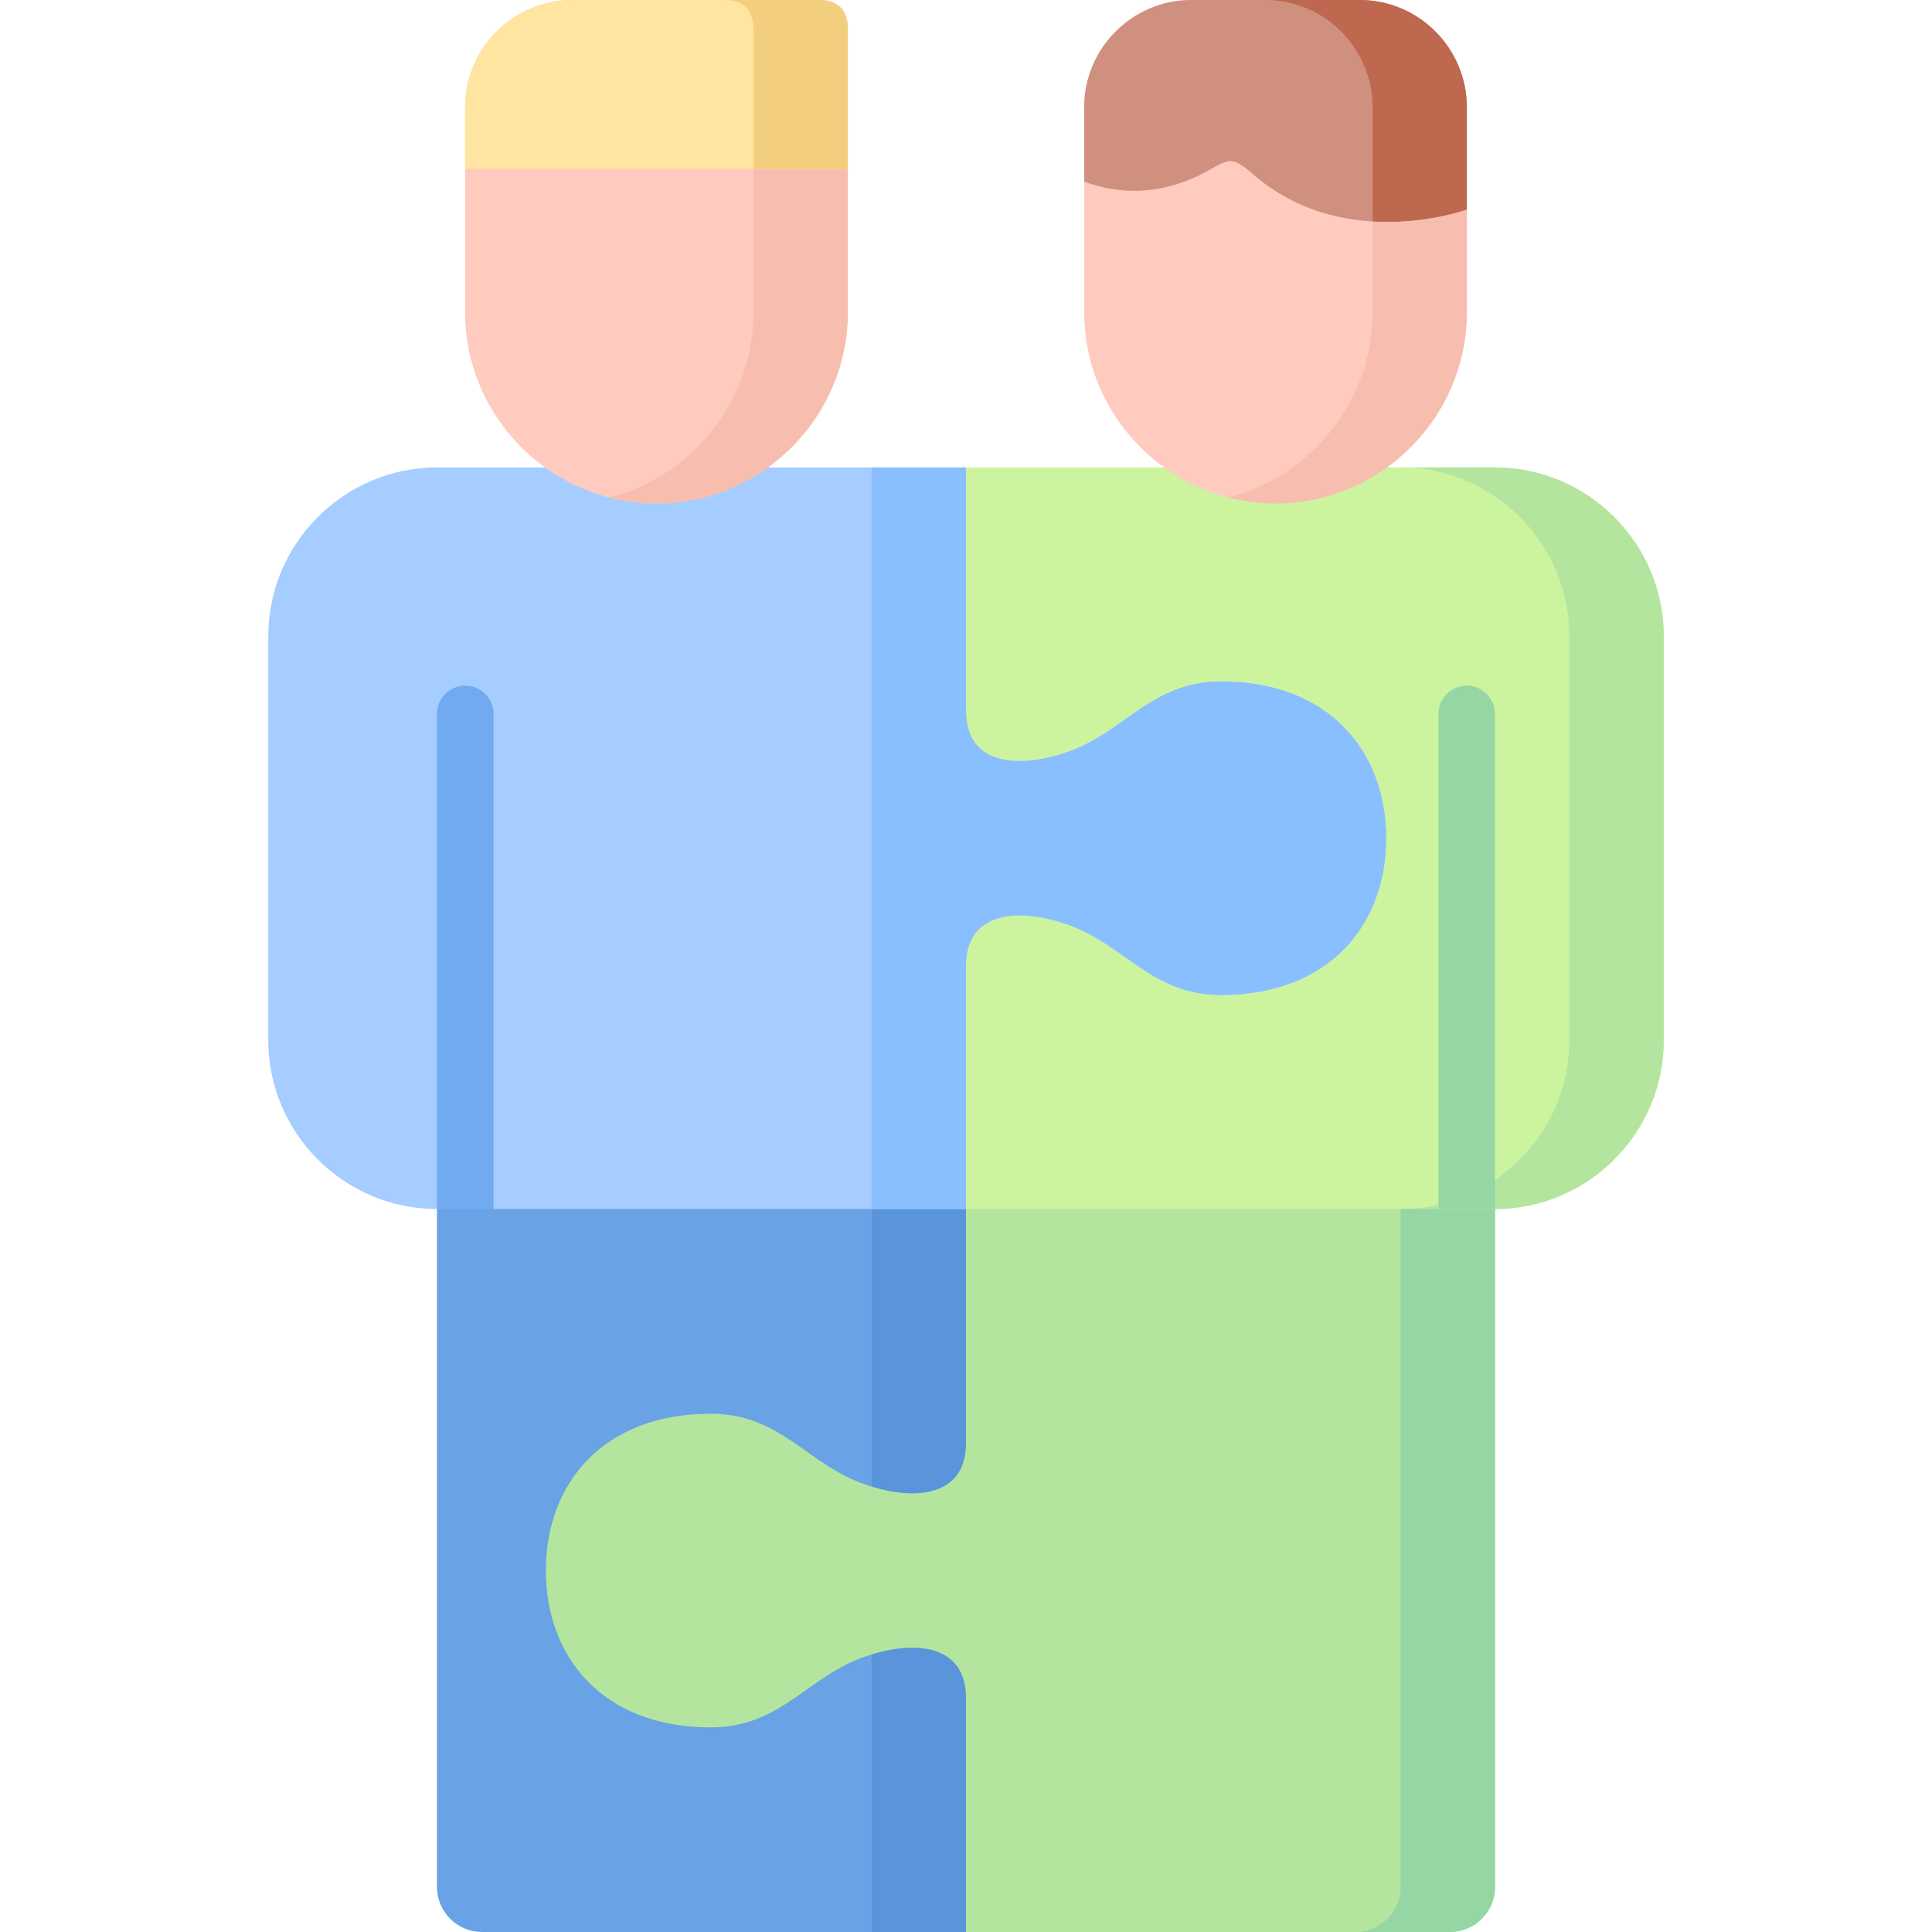 <svg id="Capa_1" enable-background="new 0 0 512 512" height="512" viewBox="0 0 512 512" width="512" xmlns="http://www.w3.org/2000/svg"><g><path clip-rule="evenodd" d="m256.227 320.234 9.156 89.292-9.384 102.474c-34.809 0-93.458 0-128.267 0-6.577 0-11.934-5.357-11.934-11.934v-179.662l69.506-8.617z" fill="#6aa2e6" fill-rule="evenodd"/><path clip-rule="evenodd" d="m230.998 320.404h25.001v191.596h-25.001z" fill="#5a94db" fill-rule="evenodd"/><path clip-rule="evenodd" d="m396.201 123.875h-140.202l-16.497 93.659 16.497 102.87 74.438 10.517 50.77-10.517 7.766-2.608 7.229 2.608c24.576 0 44.703-20.099 44.703-44.704v-107.122c-.001-24.576-20.128-44.703-44.704-44.703z" fill="#ccf49f" fill-rule="evenodd"/><path clip-rule="evenodd" d="m396.201 123.875h-25.002c24.578 0 44.703 20.127 44.703 44.703v107.122c0 24.605-20.125 44.704-44.703 44.704h10.008l8.391-1.814 6.604 1.814c24.576 0 44.703-20.099 44.703-44.704v-107.122c-.001-24.576-20.128-44.703-44.704-44.703z" fill="#b3e59f" fill-rule="evenodd"/><path clip-rule="evenodd" d="m115.798 123.875h140.201v64.518c0 14.088 13.323 15.591 26.817 10.914 15.363-5.301 22.195-18.709 40.846-18.709 28.545 0 43.684 18.595 43.684 41.557 0 22.933-15.139 41.527-43.684 41.527-18.65 0-25.482-13.38-40.846-18.708-13.494-4.678-26.817-3.176-26.817 10.941v64.489h-125.206l-7.37-3.118-7.625 3.118c-24.576 0-44.702-20.099-44.702-44.704v-107.122c0-24.576 20.126-44.703 44.702-44.703z" fill="#a5cdff" fill-rule="evenodd"/><path clip-rule="evenodd" d="m255.999 320.404v62.052c0 14.088-13.351 15.59-26.815 10.913-15.364-5.301-22.195-18.71-40.876-18.71-28.545 0-43.653 18.596-43.653 41.557 0 22.933 15.108 41.557 43.653 41.557 18.68 0 25.512-13.408 40.876-18.737 13.465-4.677 26.815-3.175 26.815 10.941v62.023h128.268c6.549 0 11.934-5.357 11.934-11.934v-179.662z" fill="#b3e59f" fill-rule="evenodd"/><path d="m115.798 320.404v-131.189c0-4.139 3.345-7.512 7.512-7.512 4.139 0 7.483 3.373 7.483 7.512v131.189z" fill="#71aaf0"/><path d="m381.207 320.404v-131.189c0-4.139 3.344-7.512 7.482-7.512 4.139 0 7.512 3.373 7.512 7.512v131.189z" fill="#95d6a4"/><g clip-rule="evenodd" fill-rule="evenodd"><path d="m224.677 82.716c0 27.894-22.819 50.713-50.712 50.713s-50.712-22.819-50.712-50.713c0-18.113 0-36.226 0-54.341 0-15.591 12.784-28.375 28.375-28.375h65.48c5.216 0 7.568 3.005 7.568 7.568.001 25.031.001 50.09.001 75.148z" fill="#ffcbbe"/><path d="m123.253 28.375v16.386h101.424v-37.193c0-4.563-2.353-7.568-7.568-7.568h-65.48c-15.592 0-28.376 12.784-28.376 28.375z" fill="#ffe5a0"/><path d="m388.719 82.716c0 27.894-22.791 50.713-50.684 50.713s-50.713-22.819-50.713-50.713v-54.341c0-15.591 12.785-28.375 28.375-28.375h44.646c15.619 0 28.375 12.784 28.375 28.375v54.341z" fill="#ffcbbe"/><path d="m287.322 28.375v19.759c14.287 5.301 26.25.85 33.109-3.062 5.328-3.034 6.207-3.63 11.508.992 24.322 21.316 56.779 9.496 56.779 9.496v-27.185c.001-15.591-12.755-28.375-28.374-28.375h-44.646c-15.591 0-28.376 12.784-28.376 28.375z" fill="#d09080"/><path d="m199.675 44.761v37.955c0 23.584-16.327 43.541-38.211 49.126 3.997 1.049 8.192 1.587 12.501 1.587 27.893 0 50.712-22.819 50.712-50.713v-37.955z" fill="#f7beaf"/><path d="m199.675 7.568v37.192h25.002v-37.192c0-4.563-2.353-7.568-7.568-7.568h-25.002c5.216 0 7.568 3.005 7.568 7.568z" fill="#f2ce7e"/><path d="m363.744 28.375v30.332c13.977.851 24.975-3.146 24.975-3.146v-27.186c0-15.591-12.756-28.375-28.375-28.375h-25.002c15.619 0 28.402 12.784 28.402 28.375z" fill="#be694f"/><path d="m363.744 58.707v24.009c0 23.584-16.326 43.541-38.211 49.126 3.998 1.049 8.193 1.587 12.502 1.587 27.893 0 50.684-22.819 50.684-50.713v-27.155s-10.999 3.997-24.975 3.146z" fill="#f7beaf"/><path d="m282.816 199.307c-13.494 4.677-26.817 3.174-26.817-10.914v-64.518h-25.001v193.354 2.976.199h24.974.027v-.199-64.29c0-14.117 13.323-15.619 26.817-10.941 15.363 5.328 22.195 18.708 40.846 18.708 28.545 0 43.684-18.595 43.684-41.527 0-22.962-15.139-41.557-43.684-41.557-18.651 0-25.483 13.408-40.846 18.709z" fill="#8abfff"/><path d="m371.199 324.4v175.666c0 6.576-5.385 11.934-11.934 11.934h25.002c6.549 0 11.934-5.357 11.934-11.934v-179.662h-25.002z" fill="#95d6a4"/></g></g></svg>